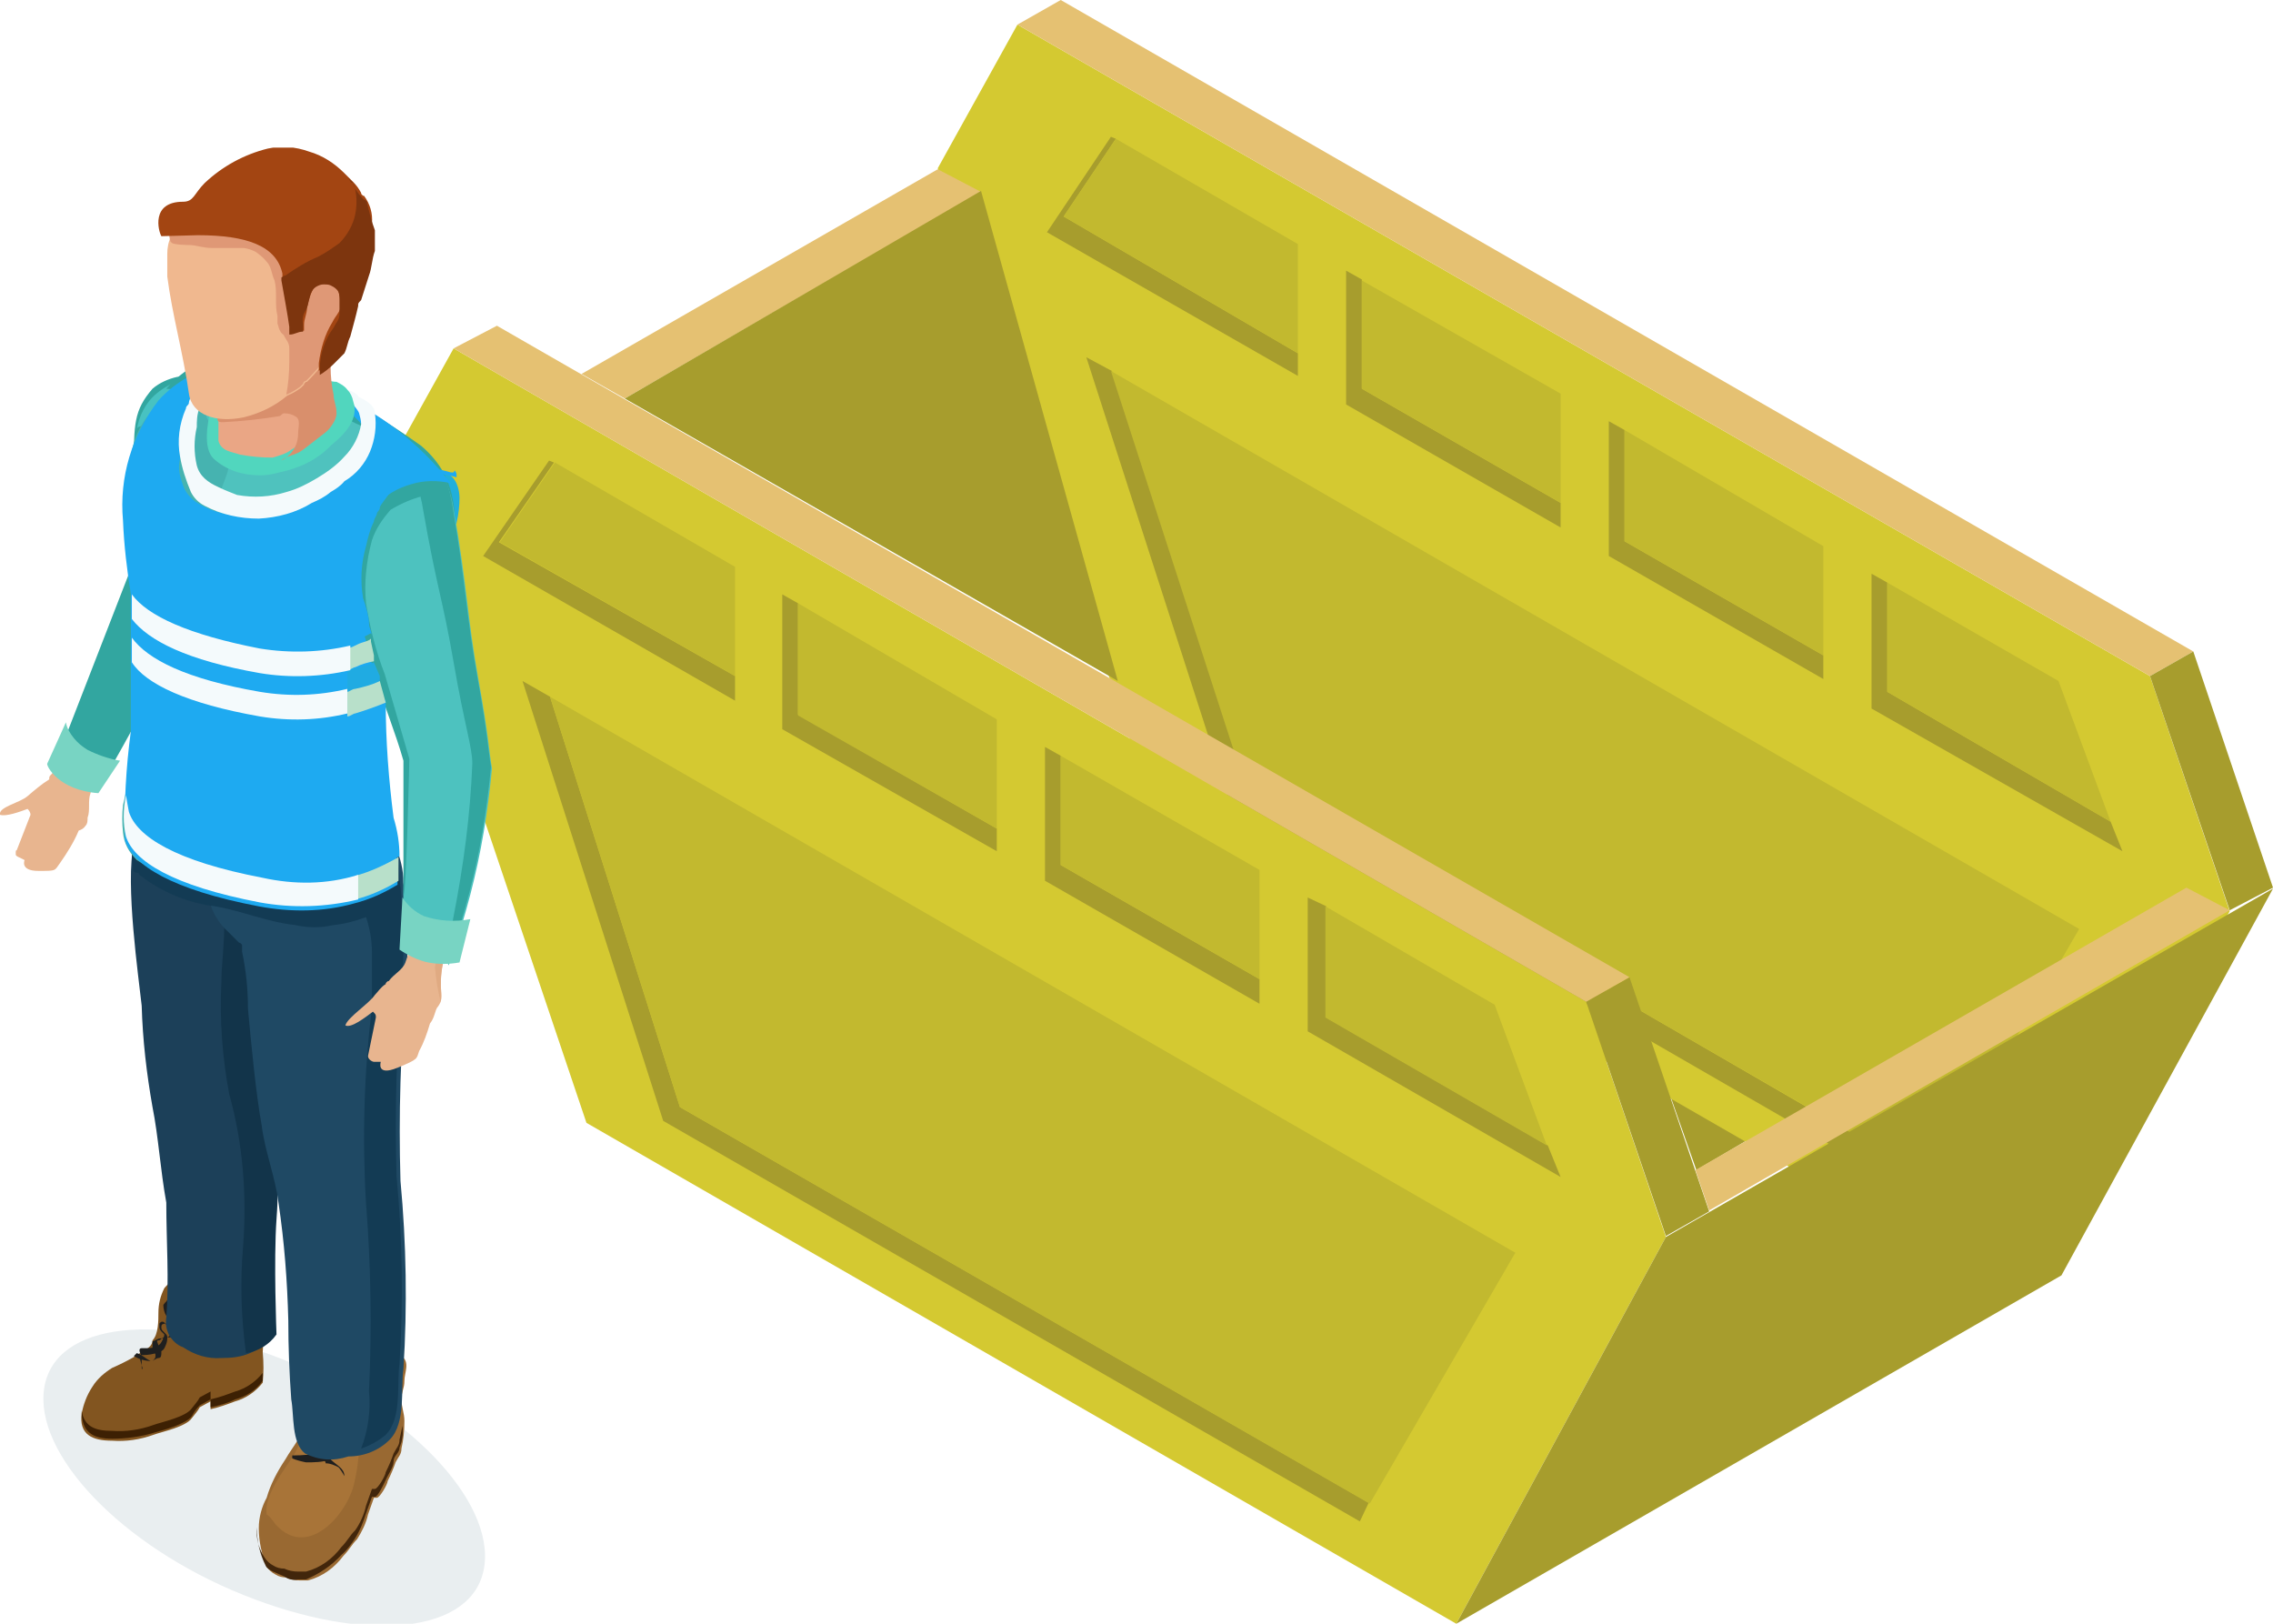 <?xml version="1.0" encoding="utf-8"?>
<!-- Generator: Adobe Illustrator 23.1.0, SVG Export Plug-In . SVG Version: 6.00 Build 0)  -->
<svg version="1.1" id="Layer_1" xmlns="http://www.w3.org/2000/svg" xmlns:xlink="http://www.w3.org/1999/xlink" x="0px" y="0px"
	 viewBox="0 0 231 165" style="enable-background:new 0 0 231 165;" xml:space="preserve">
<style type="text/css">
	.st0{fill:#A79D2D;}
	.st1{fill:#D4C931;}
	.st2{fill:#C2B92F;}
	.st3{fill:#E5C172;}
	.st4{clip-path:url(#SVGID_2_);}
	.st5{fill:#E9EEF0;}
	.st6{fill:#996932;}
	.st7{fill:#A87438;}
	.st8{fill:#1F1F1F;}
	.st9{fill:#825520;}
	.st10{fill:#42260B;}
	.st11{fill:#3D2003;}
	.st12{fill:#21AFDB;}
	.st13{fill:#EBEBEB;}
	.st14{fill:#E8B58F;}
	.st15{fill:#1C4059;}
	.st16{fill:#12344A;}
	.st17{fill:#32A6A0;}
	.st18{fill:#48C2C1;}
	.st19{fill:#1F4964;}
	.st20{fill:#133B54;}
	.st21{fill:#4FC2BE;}
	.st22{fill:#46B3B0;}
	.st23{fill:#E0AA82;}
	.st24{fill:#4DC2BF;}
	.st25{fill:#1EAAF1;}
	.st26{fill:#78D4C3;}
	.st27{fill:#F4FAFC;}
	.st28{fill:#20ABE2;}
	.st29{fill:#D98F6C;}
	.st30{fill:#51D6BE;}
	.st31{fill:#EAA685;}
	.st32{fill:#F0B88F;}
	.st33{fill:#DF9876;}
	.st34{fill:#A34512;}
	.st35{fill:#7D350E;}
	.st36{fill:#B8E0CA;}
</style>
<path class="st0" d="M169.8,111.5l7.7,4.4l-5.1,3L169.8,111.5z"/>
<path class="st1" d="M218.5,68.7L103.4,2.5l-8.1,14.6l21.6,64.1l88.1,50.7l21.6-39.3L218.5,68.7z"/>
<path class="st0" d="M185.3,66.6V69l-21.8-12.5V42.8l1.6,0.9v11.3L185.3,66.6z"/>
<path class="st2" d="M185.3,55.5v11.1l-20.2-11.6V43.7L185.3,55.5z"/>
<path class="st0" d="M215.7,86.5L190.2,72V58.3l1.6,0.9v11.1l22.7,13.2L215.7,86.5z"/>
<path class="st2" d="M214.5,83.5l-22.7-13.2V59.2l17.4,10L214.5,83.5z"/>
<path class="st0" d="M131.9,35.9v2.3l-25.5-14.6l6.5-9.7l0.5,0.2l-5.3,7.9L131.9,35.9z"/>
<path class="st2" d="M131.9,24.8v11.1L108.1,22l5.3-7.9L131.9,24.8z"/>
<path class="st0" d="M158.6,51.1v2.5l-21.8-12.5V27.5l1.6,0.9v11.1L158.6,51.1z"/>
<path class="st2" d="M158.6,40v11.1l-20.2-11.6V28.5L158.6,40z"/>
<path class="st3" d="M222.9,66.2L107.8,0l-4.4,2.5l115.1,66.2L222.9,66.2z"/>
<path class="st0" d="M196.4,119.9l-0.9,1.9L124.8,81l-14.4-44.7l2.6,1.4l13.5,41.7L196.4,119.9z"/>
<path class="st2" d="M211.3,94.4l-14.8,25.5l-70.1-40.5l-13.5-41.7L211.3,94.4z"/>
<path class="st0" d="M222.9,66.2l-4.4,2.5l8.1,23.8l4.4-2.3L222.9,66.2z"/>
<path class="st3" d="M59.1,38l36.2-20.8l4.4,2.3L63.5,40.5L59.1,38z"/>
<path class="st0" d="M99.7,19.4L63.5,40.5l50.1,28.7L99.7,19.4z"/>
<path class="st1" d="M161.2,101.8L46.1,35.4L38,50l21.6,64.1L148,165l21.3-39.3L161.2,101.8z"/>
<path class="st0" d="M128,99.5v2.5l-21.8-12.5V75.9l1.6,0.9v11.1L128,99.5z"/>
<path class="st2" d="M128,88.4v11.1l-20.2-11.6V76.8L128,88.4z"/>
<path class="st0" d="M158.6,119.6l-25.7-14.8V91.2l1.9,0.9v11.3l22.5,13L158.6,119.6z"/>
<path class="st2" d="M157.2,116.4l-22.5-13V92.1l17.2,10L157.2,116.4z"/>
<path class="st0" d="M74.7,68.7v2.5L49.1,56.5l6.7-9.7l0.5,0.2l-5.6,8.1L74.7,68.7z"/>
<path class="st2" d="M74.7,57.6v11.1L50.8,55.1l5.6-8.1L74.7,57.6z"/>
<path class="st0" d="M101.3,84.2v2.3L79.5,74.1V60.4l1.6,0.9v11.3L101.3,84.2z"/>
<path class="st2" d="M101.3,73.1v11.1L81.1,72.7V61.3L101.3,73.1z"/>
<path class="st0" d="M165.6,99.3l-4.4,2.5l8.1,23.8l4.4-2.5L165.6,99.3z"/>
<path class="st3" d="M165.6,99.3L50.5,33.1l-4.4,2.3l115.1,66.4L165.6,99.3z"/>
<path class="st0" d="M139.1,152.7l-0.9,1.9l-70.8-40.7L53.1,69.2l2.8,1.6l13.2,41.7L139.1,152.7z"/>
<path class="st2" d="M154,127.3l-14.8,25.5l-70.1-40.3L55.9,70.8L154,127.3z"/>
<path class="st0" d="M231,90.3l-61.7,35.4L148,165l61.5-35.4L231,90.3z"/>
<path class="st3" d="M172.3,118.9l49.9-28.7l4.4,2.3l-52.9,30.5L172.3,118.9z"/>
<g>
	<defs>
		<rect id="SVGID_1_" y="15" width="50" height="150"/>
	</defs>
	<clipPath id="SVGID_2_">
		<use xlink:href="#SVGID_1_"  style="overflow:visible;"/>
	</clipPath>
	<g class="st4">
		<path class="st5" d="M49.2,159.3c-1.1,6.7-11.9,7.8-24.4,2.8c-12.5-5-21.4-14.4-20.3-21.1c1.1-6.7,11.9-7.8,24.4-2.8
			C41.4,143.2,50.3,152.5,49.2,159.3z"/>
		<path class="st6" d="M37,137.2h-2.2c-1.1,0-3.6,0.6-3.6,1.9v2.2c0.1,1,0,2.1-0.3,3.1c0,1.4-1.1,2.5-1.9,3.9
			c-0.8,1.2-1.5,2.5-1.9,3.9c-0.5,0.9-0.8,2-0.8,3.1c0,1.3,0.3,2.7,0.8,3.9c0.2,0.3,0.5,0.6,0.9,0.8c0.3,0.2,0.7,0.3,1.1,0.3
			c0.4,0.2,0.9,0.3,1.4,0.3h0.8c1.5-0.4,2.7-1.3,3.6-2.5c0.6-0.6,0.8-1.1,1.4-1.7c0.5-0.8,0.9-1.6,1.1-2.5l0.6-1.7h0.3
			c0.3,0,1.1-1.4,1.1-1.7c0.3-0.6,0.6-1.3,0.8-1.9c0.3-0.6,0.6-0.8,0.6-1.4c0.2-0.9,0.3-1.8,0.3-2.8c0-0.8-0.3-1.4-0.3-2.2
			s0.3-1.1,0.3-1.9c0-0.8,0.6-1.9-0.3-2.5c-0.3-0.3-1.1-0.3-1.7-0.6c-0.6-0.3-1.1-0.3-1.7-0.6C37.2,137.2,37,137.2,37,137.2z"/>
		<path class="st7" d="M28.1,155c3.1,3.3,6.9-0.8,7.8-3.9c0.4-1.5,0.6-3.1,0.6-4.7c0-1.1,0.3-2.2,0.3-3.3c0-0.3-0.1-0.6-0.2-0.9
			c-0.1-0.3-0.4-0.5-0.6-0.7c-0.3-0.2-0.7-0.3-1.1-0.3c-0.6,0-1.1-0.3-1.7,0c-0.7,0.1-1.4,0.4-1.9,0.8h-0.3v0.3
			c0.2,1.9-0.2,3.9-1.1,5.5c-1.1,1.7-3.1,4.2-2.8,6.1C27.5,154.1,27.8,154.7,28.1,155z"/>
		<path class="st8" d="M35,150c0-0.8-0.8-1.1-1.4-1.7c-0.6-0.6-0.6-0.3-0.6-0.6c0-0.3-0.6-0.6-0.6-0.8c0.4-0.3,0.9-0.3,1.4-0.3h0.3
			c0.6,0,1.1-0.3,1.1-0.6c0-0.2,0-0.3,0-0.4s-0.1-0.3-0.2-0.4c-0.3-0.3-0.6-0.6-0.8-0.6h-0.3c-0.1,0-0.3-0.1-0.4-0.2
			c-0.1-0.1-0.2-0.2-0.2-0.4v-0.3c0.4-0.3,0.9-0.3,1.4-0.3H35c0.3,0,0.6,0,0.6-0.3c0-0.3,0.3-0.6,0.3-0.8c0-0.3-0.6-0.6-0.8-0.8
			l-0.3-0.3c-0.2-0.1-0.3-0.3-0.4-0.5c-0.1-0.2-0.1-0.4-0.1-0.6c0-0.3,0.3-0.6,0.8-0.6v-0.3c-0.3,0.3-0.8,0.6-0.8,0.8
			c0,0.3,0,0.5,0.1,0.8c0.1,0.2,0.3,0.5,0.5,0.6l0.3,0.3c0.3,0.3,0.6,0.6,0.6,0.8c0,0.1,0,0.1-0.1,0.2c-0.1,0.1-0.1,0.1-0.2,0.1
			h-0.8c-0.6,0-1.4,0-1.7,0.6c-0.3,0.6-0.3,0.3,0,0.6c0,0.1,0.1,0.3,0.2,0.4c0.1,0.1,0.2,0.2,0.4,0.2h0.3c0.3,0.3,0.6,0.3,0.8,0.6
			c0.2,0.1,0.2,0.3,0.3,0.6c0,0.3-0.6,0.3-1.1,0.3h-0.3c-0.5-0.1-1,0-1.4,0.3l-0.3,0.3v0.3c0,0.2,0.1,0.4,0.2,0.6
			c0.1,0.2,0.2,0.4,0.4,0.5c0.3,0.3,0.6,0.3,0.6,0.6c0.5,0,0.9,0.2,1.3,0.4C34.5,149.2,34.8,149.6,35,150z"/>
		<path class="st8" d="M31.1,148.6c0.8,0,1.7,0,2.5-0.3c0.2,0,0.4-0.1,0.6-0.3s0.2-0.4,0.3-0.6c0-0.6-0.3-0.8-0.8-1.1h-0.3l-0.3-0.3
			c-0.3,0-0.3-0.3-0.6-0.6v-0.8c0.3-0.3,0.6,0,1.1,0h0.3c0.2,0,0.3,0,0.4,0c0.1,0,0.3-0.1,0.4-0.2c0.1-0.2,0.2-0.4,0.2-0.6
			c0-0.2-0.1-0.4-0.2-0.6c-0.3-0.3-0.6-0.3-0.8-0.6h-0.3c-0.3-0.3-0.6-0.3-0.6-0.6v-0.3h0.3c0.7,0,1.3-0.1,1.9-0.3
			c0.1,0,0.1,0,0.2-0.1c0.1-0.1,0.1-0.1,0.1-0.2v-0.3c-0.1-1.1-0.6-2.2-1.4-3.1l-0.3,0.3c0.7,0.7,1.1,1.7,1.1,2.8v0.3h-0.3
			c-0.5,0.2-1.1,0.3-1.7,0.3h-0.6c-0.3,0.3-0.3,0.3-0.3,0.6c0,0.3,0.3,0.6,0.8,0.8h0.3c0.2,0,0.4,0.1,0.6,0.3c0.1,0,0.1,0.1,0.1,0.2
			c0,0.1,0.1,0.2,0.1,0.2s0,0.2-0.1,0.2c0,0.1-0.1,0.1-0.1,0.2c-0.3,0.3-0.3,0.3-0.6,0.3H33c-0.6,0-0.8,0-1.1,0.3
			c-0.2,0.3-0.3,0.7-0.3,1.1c0,0.3,0.3,0.3,0.6,0.6h0.6c0.3,0.3,0.6,0.6,0.6,0.8c0,0.3-0.3,0.3-0.6,0.6c-1,0.2-2,0.3-3.1,0.3v0.3
			C30.2,148.4,30.6,148.5,31.1,148.6z"/>
		<path class="st9" d="M8.3,143.6c-0.3,2.2,1.1,2.8,3.1,2.8c1.4,0.1,2.8-0.1,4.2-0.6c0.8-0.3,3.3-0.8,3.9-1.7
			c0.3-0.4,0.6-0.7,0.8-1.1l1.1-0.6v0.8c0.9-0.2,1.7-0.5,2.5-0.8c1.1-0.3,2.1-1,2.8-1.9c0.1-1,0.1-2,0-3.1c0.1-1.4,0.1-2.8,0-4.2
			c0.1-0.5,0-1-0.2-1.5s-0.5-0.9-0.9-1.3c-0.3-0.3-0.8-0.3-1.1-0.6c-0.9-0.2-1.8-0.3-2.8-0.3h-2.8c-0.8,0-1.7,0.8-2.2,1.4
			c-0.4,0.8-0.6,1.6-0.6,2.5c0,0.8,0,2.2-0.6,2.8c0,0.8-1.1,1.1-1.9,1.7c-0.7,0.4-1.5,0.8-2.2,1.1c-0.8,0.5-1.5,1.1-2,1.9
			C8.8,141.8,8.5,142.7,8.3,143.6z"/>
		<path class="st10" d="M26.1,155.2c-0.1,1.1,0.2,2.2,0.8,3.1c0.2,0.3,0.5,0.6,0.9,0.8c0.3,0.2,0.7,0.3,1.1,0.3
			c0.4,0.2,0.9,0.3,1.4,0.3h0.8c1.5-0.4,2.7-1.3,3.6-2.5c0.6-0.6,0.8-1.1,1.4-1.7c0.5-0.7,0.9-1.6,1.1-2.5l0.6-1.7h0.3
			c0.3,0,1.1-1.4,1.1-1.7c0.3-0.6,0.6-1.3,0.8-1.9c0.3-0.6,0.6-0.8,0.6-1.4c0.1-0.5,0.2-0.9,0.3-1.4c0.1,0.8,0,1.5-0.3,2.2
			c0,0.6-0.6,0.8-0.6,1.4c0,0.6-0.6,1.4-0.8,1.9c-0.3,0.6-0.8,1.7-1.1,1.7h-0.3l-0.6,1.7c-0.3,0.9-0.6,1.7-1.1,2.5
			c-0.4,0.6-0.8,1.2-1.4,1.7c-1,1.1-2.2,1.9-3.6,2.5h-0.8c-0.5,0.1-1,0-1.4-0.3c-0.6-0.3-1.7-0.6-1.9-1.1
			C26.4,157.9,26.1,156.6,26.1,155.2z"/>
		<path class="st11" d="M11.4,145.4c1.4,0.1,2.8-0.1,4.2-0.6c0.8-0.3,3.3-0.8,3.9-1.7c0.3-0.4,0.6-0.7,0.8-1.1l1.1-0.6v0.8
			c0.9-0.2,1.7-0.5,2.5-0.8c1.1-0.3,2.1-1,2.8-1.9v0.8c-0.7,1-1.7,1.6-2.8,1.9c-0.8,0.4-1.6,0.6-2.5,0.8v-0.8l-1.1,0.6
			c-0.3,0.3-0.6,0.7-0.8,1.1c-0.6,0.8-2.8,1.4-3.9,1.7c-1.3,0.4-2.8,0.6-4.2,0.6c-1.9,0-3.1-0.6-3.1-2.8h0
			C8.6,145,9.7,145.4,11.4,145.4z"/>
		<path class="st8" d="M14.5,139.1l-0.3-1.1v-0.3h0.3c0.6,0,1.1-0.1,1.7-0.3c0.3-0.1,0.5-0.3,0.6-0.6c0.1-0.2,0.2-0.5,0.2-0.8
			c0-0.3,0-0.3-0.3-0.6c-0.3-0.3-0.3-0.3-0.3-0.6c0-0.3,0.3-0.3,0.6-0.3c0.2,0,0.3,0,0.4,0c0.1,0,0.3-0.1,0.4-0.2
			c0.3-0.3,0.3-0.6,0.3-1.1s-0.3-0.6-0.6-0.8l-0.3-0.3c0,0,0-0.1,0-0.1c0,0,0-0.1,0.1-0.1c0,0,0.1,0,0.1-0.1c0,0,0.1,0,0.1,0
			l0.3-0.3h-0.3c0,0.1,0,0.1-0.1,0.2c-0.1,0.1-0.1,0.1-0.2,0.1c-0.2,0.1-0.2,0.3-0.3,0.6c0,0.3,0,0.3,0.3,0.6
			c0.3,0.3,0.3,0.6,0.6,0.8v0.8c-0.1,0.1-0.2,0.2-0.4,0.2c-0.1,0-0.3,0.1-0.4,0c-0.3-0.6-0.6-0.6-0.8-0.3c0,0.2,0,0.3,0,0.4
			s0.1,0.3,0.2,0.4l0.3,0.3c0,0.2-0.1,0.4-0.2,0.6c-0.1,0.2-0.2,0.4-0.4,0.5c-0.4,0.3-0.9,0.3-1.4,0.3h-0.3c-0.3,0-0.3,0.3,0,0.8
			V139.1z"/>
		<path class="st8" d="M15.3,138.3c0.3,0,0.6-0.3,0.8-0.3c0.3,0,0.3-0.3,0.3-0.6c0-0.2-0.1-0.4-0.3-0.6c0-0.3-0.3-0.6,0-0.6
			c0.3,0,0.3-0.3,0.6-0.3h0.8c0.3,0,0.6-0.3,0.8-0.6c0.1,0,0.1-0.1,0.2-0.2c0-0.1,0.1-0.2,0.1-0.2c0-0.1,0-0.2-0.1-0.2
			c0-0.1-0.1-0.1-0.2-0.2c0-0.1-0.1-0.3-0.2-0.4c-0.1-0.1-0.2-0.2-0.4-0.2l-0.3-0.3c-0.1-0.1-0.2-0.2-0.2-0.4c0-0.1-0.1-0.3,0-0.4
			c0-0.3,0.3-0.3,0.6-0.6h0.8c0.3,0,0.6-0.1,0.9-0.2c0.3-0.1,0.5-0.4,0.7-0.6l-0.3-0.3c-0.2,0.3-0.4,0.5-0.7,0.7
			c-0.3,0.1-0.6,0.2-1,0.2h-0.8c-0.3,0-0.6,0.3-0.8,0.6c0,0.4,0.1,0.8,0.3,1.1l0.3,0.3c0.3,0.3,0.3,0.3,0.3,0.6v0.8
			c0,0.3-0.3,0.3-0.6,0.6h-0.6c-0.3,0-0.6,0.3-0.8,0.3v0.8c0,0.3,0.3,0.3,0.3,0.6c0,0.3,0,0.3-0.3,0.6
			C15.9,138,15.6,138.3,15.3,138.3c-0.6-0.3-0.8-0.6-1.4-0.8l-0.3,0.3C14.1,138.1,14.7,138.3,15.3,138.3z"/>
		<path class="st12" d="M44.7,49.8c0.2,1.2,0.6,2.3,1.1,3.3c0,0.1,0,0.1,0.1,0.2c0.1,0.1,0.1,0.1,0.2,0.1c0.1,0,0.1,0,0.2-0.1
			c0.1-0.1,0.1-0.1,0.1-0.2c0.2-0.8,0.3-1.7,0.3-2.5c0-0.8-0.3-2.2-1.4-2.5h-0.6V49.8z"/>
		<path class="st13" d="M23.6,132.2C23.6,131.9,23.3,131.9,23.6,132.2L23.6,132.2z"/>
		<path class="st14" d="M2.8,80.9c0.7-0.6,1.4-1.2,2.2-1.7c0-0.3,0-0.3,0.3-0.6c0.6-0.8,1-1.6,1.4-2.5c0.8-1.7,1.4-3.3,2.2-5
			c1.1-2.5,3.1-9.2,3.1-9.2c4.7-1.4,5,4.7,4.2,6.1c-0.8,1.4-2.2,2.8-3.1,4.4c-0.8,1.1-1.4,2.5-2.2,3.9c-0.3,0.3-0.3,0.8-0.6,1.1
			C10,77.8,10,78.1,10,78.4c-0.3,0.8-0.6,1.4-0.8,2.2c-0.3,0.8,0,1.7-0.3,2.5c0,0.3,0,0.6-0.2,0.8c-0.2,0.3-0.4,0.4-0.7,0.5
			c-0.5,1.2-1.2,2.3-1.9,3.3c-0.6,0.8-0.3,0.8-2.2,0.8c-1.9,0-1.4-1.1-1.4-1.1l-0.6-0.3c-0.1,0-0.1-0.1-0.2-0.1
			c-0.1-0.1-0.1-0.1-0.1-0.2c0-0.1,0-0.2,0-0.2c0-0.1,0-0.2,0.1-0.2l1.4-3.6c0-0.2-0.1-0.4-0.3-0.6c-0.8,0.3-2.2,0.8-2.8,0.6
			C-0.2,82,2,81.6,2.8,80.9z"/>
		<path class="st15" d="M19.7,84.5c0.2-0.4,0.3-0.8,0.3-1.3c-0.1-0.5-0.2-0.9-0.6-1.2c0.3-0.3,0.3-0.6,0.3-1.1
			c0.4,0.1,0.8,0.3,1.1,0.6c1.8,1.3,3.2,3.1,3.9,5.3c0.3,0.3,0.3,0.8,0.6,1.1c1.1,2.8,0.3,6.1,0.3,9.2c-0.3,3.8,0,7.6,0.8,11.4
			c1.3,5.1,1.8,10.3,1.4,15.5c-0.3,4.2,0,11.7,0,11.7c-0.6,0.8-1.4,1.4-2.4,1.8c-0.9,0.4-1.9,0.5-2.9,0.5c-1.4,0.1-2.7-0.3-3.9-1.1
			c-0.6-0.2-1.1-0.7-1.4-1.2c-0.3-0.6-0.4-1.2-0.3-1.8c0.3-3.9,0-7.8,0-11.7c-0.6-3.3-0.8-6.7-1.4-9.7c-0.6-3.4-1-6.8-1.1-10.3
			c-0.3-2.8-1.7-12.5-0.8-16.4C15.6,85.9,18.6,86.4,19.7,84.5z"/>
		<path class="st16" d="M24.7,126.7c0.4-5.2,0-10.5-1.4-15.5c-0.7-3.7-1-7.6-0.8-11.4c0-2.8,0.8-6.4-0.3-9.2c0-0.6-0.3-0.8-0.3-1.4
			c-0.7-1.5-1.5-2.9-2.5-4.2l0.6-0.6c0.2-0.4,0.3-0.8,0.3-1.3c-0.1-0.5-0.2-0.9-0.6-1.2c0.3-0.3,0.3-0.6,0.3-1.1
			c0.4,0.1,0.8,0.3,1.1,0.6c1.8,1.3,3.2,3.2,3.9,5.3c0.3,0.3,0.3,0.8,0.6,1.1c1.1,2.8,0.3,6.1,0.3,9.2c-0.3,3.8,0,7.6,0.8,11.4
			c1.3,5.1,1.8,10.3,1.4,15.5c-0.3,4.2,0,11.7,0,11.7c-0.7,1-1.8,1.7-3.1,1.9C24.5,133.9,24.4,130.3,24.7,126.7z"/>
		<path class="st17" d="M20.8,38.4c-0.9-0.2-1.9-0.2-2.8-0.1c-0.9,0.2-1.8,0.6-2.5,1.2c-1.9,2.2-1.9,3.6-1.9,8c0,4.4,0.2,9,0.2,9
			L5.8,77.1c1.6,0.5,3,1.6,3.9,3.1c0.3,0.6,5.3-9.2,5.8-9.7C21.1,64.9,25.3,39.3,20.8,38.4z"/>
		<path class="st18" d="M13.9,43.7c0.2-1.4,0.9-2.8,2-3.7c0.7-0.6,1.6-1.1,2.5-1.3c0.9-0.2,1.9-0.1,2.8,0.2c0.8,0,1.1,1.1,1.4,2.5
			c-1.4,0.1-2.8,0.1-4.2,0c-0.7,0-1.4,0.2-2,0.6c-0.6,0.3-1.2,0.8-1.6,1.4C14.2,43.2,13.9,43.4,13.9,43.7z"/>
		<path class="st19" d="M28.3,122.2c-0.3-2.5-1.4-5.3-1.7-7.8c-0.6-3.3-1.1-8.6-1.4-11.9c0-2-0.2-3.9-0.6-5.8v-0.6
			c0-0.1,0-0.1-0.1-0.2c-0.1-0.1-0.1-0.1-0.2-0.1l-1.1-1.1c-0.9-0.8-1.6-1.9-1.9-3.1c-0.2-1.9-0.1-3.8,0.6-5.5c0-0.3,0-0.3-0.3-0.6
			c-0.3-0.3-0.6-0.6-0.8-0.6c-0.6-0.6-1.4-0.8-1.9-1.4l-2.8-1.9c-0.6-0.2-1.3-0.3-1.9-0.3c0-2.7,0.5-5.5,1.4-8c0,0-0.6,1.4,8.1,6.1
			c1.9,1.2,4.1,2.1,6.4,2.5c2.5,0.6,5.6-0.6,7.8,1.1c1,0.8,1.8,1.8,2.3,3c0.5,1.2,0.8,2.4,0.8,3.7c0.4,3.4,0.5,6.8,0.3,10.3
			c-0.6,6.6-0.8,13.3-0.6,20c0.6,6.4,0.7,12.8,0.3,19.1c-0.3,1.9,0.3,5.5-1.4,7.2c-1.1,1.1-2.6,1.7-4.2,1.7c-1.5,0.5-3,0.4-4.4-0.3
			c-1.4-1.1-1.1-3.9-1.4-5.5c-0.2-2.7-0.3-5.4-0.3-8C29.2,130.2,28.9,126.2,28.3,122.2z"/>
		<path class="st20" d="M37.5,141.4c0.3-6.4,0.2-12.8-0.3-19.1c-0.4-6.7-0.2-13.3,0.6-20v-5.5c0-1.2-0.2-2.4-0.6-3.6
			c-1.1,0.4-2.2,0.7-3.3,0.8c-1.3,0.3-2.6,0.3-3.9,0c-2.8-0.3-5.3-1.4-8.1-1.9c-2.6-0.3-5.1-1.3-7.2-2.8c-0.3-0.3-0.6-0.3-0.6-0.6
			c-0.6,0-0.6-0.3-0.6-0.6c-0.4-5.1,0.1-10.3,1.7-15.3c0,0-0.6,1.4,8.1,6.1c1.9,1.2,4.1,2.1,6.4,2.5c2.5,0.6,5.6-0.6,7.8,1.1
			c1,0.8,1.8,1.8,2.3,3c0.5,1.2,0.8,2.4,0.8,3.7c0.4,3.4,0.5,6.8,0.3,10.3c-0.6,6.6-0.8,13.3-0.6,20c0.6,6.4,0.7,12.8,0.3,19.1
			c-0.3,1.9,0.3,5.5-1.4,7.2c-0.7,0.6-1.6,1.1-2.5,1.4C37.4,145.4,37.7,143.3,37.5,141.4z"/>
		<path class="st21" d="M14.2,62.9c0.3,3.5,0.3,7,0,10.5c0,1.4-0.3,3.1-0.3,4.4c-0.2,1.3-0.3,2.6-0.3,3.9c0.3,1.1,0.6,1.9,0.8,3.1
			c0,0.3,0.3,0.8,0.3,1.1c0.4,0.9,1.1,1.7,1.9,2.2c1,0.5,2,0.9,3.1,1.1c5.9,2.2,12.4,2.2,18.3,0c0,0-1.7-15-0.6-16.9
			c1.1-1.9,7.2-10,7.5-14.4s1.1-8.6-3.6-12.2c-2.2-2-4.5-3.7-6.9-5.3c-1.7-1-3.5-2-5.3-2.8c-1.8-0.6-3.7-0.6-5.6,0
			c-2.7,0.4-5.1,1.6-7,3.6C13.9,43.7,13.4,51.1,14.2,62.9z"/>
		<path class="st22" d="M17,40c-0.7,0.7-1.4,1.4-1.9,2.2C14.4,43,13.9,44,13.6,45c-0.7,2.6-0.7,5.4-0.3,8c0.3,3.9,0,8,0,12.2v10.5
			c0,2.1-0.3,4.1-0.8,6.1c-0.1,0.9-0.1,1.9,0,2.8c0.1,1.1,0.6,2,1.4,2.8c1,0.6,2,1.2,3.1,1.7c0.3,0,2.5,0.6,2.5,0.8
			c-0.5-8.5-0.4-17,0.3-25.5c0.2-3.1,0.7-6.2,1.4-9.2c0.6-1.9,0.8-3.9,1.4-5.8c0.3-0.8,0.8-1.9,0.6-2.5c-0.3-0.6-0.6-0.6-0.8-0.6
			c-0.6-0.8-1-1.8-1.1-2.8c0-0.4-0.1-0.8-0.3-1.1c0-0.2,0-0.3,0-0.4c0-0.1-0.1-0.3-0.2-0.4c-0.1-0.3-0.3-0.5-0.6-0.6
			c-0.2-0.1-0.5-0.2-0.8-0.2C18.9,40,17.5,39.3,17,40z"/>
		<path class="st17" d="M25,40.9c-2.6-0.7-5.3-1.2-8.1-1.4c1.4-1.6,3.2-2.8,5.3-3.3c2.2-0.3,4.4,0,6.4,0.8c1.8,0.8,3.6,1.7,5.3,2.8
			c3.1,1.6,6.1,3.5,8.9,5.5c4.2,3.6,3.3,7.5,3.6,12.2c0,0.6-1.9,0.8-2.2,1.4c-0.9,2.6-2.1,5.1-3.6,7.5c-0.4,0.7-0.9,1.3-1.4,1.9
			c-0.3,0.3-0.3,1.1-0.3,1.7v3.6c0,1.4,0.3,3.1,0.3,4.4c0,0.8,0.3,1.4,0.3,2.2s-0.8,2.2-0.6,3.3c0.3,1.1,0.8,1.9,0.6,2.8
			c-0.3,0.8,0,1.7-0.6,1.9c-0.6,0.3-0.8,0.3-1.4,0.6c-0.4,0.2-0.9,0.3-1.4,0.3c0,0-0.3-6.9-0.3-7.2v-7.8c-0.3-3.3-0.6-6.7-0.6-10.3
			c-0.1-1.5-0.1-3,0-4.4c0-1.6,0.2-3.2,0.6-4.7c0.1-2.2,0.5-4.4,1.4-6.4c0.3-0.7,0.8-1.2,1.4-1.7c0.8-0.8,0.8-1.1,0-1.9
			c-0.7-0.7-1.5-1.3-2.5-1.7c-1.1-0.6-2.2-1-3.3-1.4c-0.3,0-0.6-0.3-0.8-0.3C29.6,41.6,27.3,41.4,25,40.9z"/>
		<path class="st14" d="M38.1,101.1c0.3-0.3,0.6-0.8,1.1-1.1c0-0.1,0-0.1,0.1-0.2c0.1-0.1,0.1-0.1,0.2-0.1c0.6-0.8,1.4-1.1,1.7-1.9
			c0.3-0.8,0.5-1.6,0.5-2.4c0.3-3.6-0.6-10.5,0.3-14.4c0.8-3.9,7.2-1.1,7.2-1.1c0,3.6-0.7,7.2-1.9,10.5c-1.9,6.4-2.5,7.2-2.5,9.7
			c0,0.8,0.3,1.4-0.3,2.2c-0.3,0.3-0.3,1.1-0.8,1.7c-0.3,1-0.6,1.9-1.1,2.8c-0.3,0.8,0,0.8-2.2,1.7s-1.7-0.6-1.7-0.6H38
			c-0.1,0-0.3-0.1-0.4-0.2c-0.1-0.1-0.2-0.2-0.2-0.4l0.8-3.9c0-0.3,0-0.3-0.3-0.6c-0.8,0.6-2.2,1.7-2.8,1.4
			C35.3,103.4,37.5,102,38.1,101.1z"/>
		<path class="st23" d="M49.2,79.8c0,3.6-0.7,7.2-1.9,10.5c-1.9,6.4-2.5,7.2-2.5,9.7v1.9c-0.3-1.2-0.5-2.4-0.6-3.6
			c0.5-3,1.1-6,1.9-8.9c0.7-3.4,0.9-6.8,0.6-10.3C47.5,79.2,48.4,79.4,49.2,79.8z"/>
		<path class="st24" d="M38.9,46.2c0,0,5.8-2.5,7.2,5.5s1.4,11.1,2.5,17.2c1.1,6.1,1.1,7.5,1.4,9.2c-0.4,4.3-1.1,8.6-2.2,12.8
			c-1.1,4.2-2.2,7.2-2.2,7.2c-0.2-0.5-0.5-1-0.9-1.4c-0.4-0.3-1-0.5-1.6-0.6c-1.9,0-2.2,0.6-2.2,0.6l0.3-19.4c0,0-6.7-18.6-5.8-23
			C36.1,49.8,36.7,47,38.9,46.2z"/>
		<path class="st17" d="M43.1,48.4c0.6,0.3,1.1,0.6,0.8,1.1c0,0.2-0.1,0.4-0.3,0.6c-0.2,0.2-0.4,0.2-0.6,0.3
			c-1.2,0.3-2.3,0.8-3.3,1.4c-0.8,0.9-1.5,1.9-1.9,3.1c-0.3,1.1-0.5,2.2-0.6,3.3c-0.1,1-0.1,2,0,3.1c0.4,2.5,1,4.9,1.9,7.2
			c0.8,2.8,1.7,5.8,2.5,8.6c0,0-0.3,13.9-0.6,13.9V77.3c-0.8-2.8-1.9-5.5-2.8-8.3c-0.8-2.3-1.4-4.6-1.9-6.9l-0.8-3.3
			c-0.1-1.2-0.1-2.4,0-3.6c0-1.7,0-4.4,1.4-5.5c0.9-0.6,1.9-1.1,2.9-1.2C40.9,48.1,42,48.1,43.1,48.4z"/>
		<path class="st17" d="M46.1,93.1c1-5.1,1.7-10.3,1.9-15.5c0-1.7-0.8-3.9-1.9-10.3s-1.7-7.5-3.1-15.5c-0.6-3.9-2.2-5.3-3.9-5.8
			c0.8-0.3,5.8-1.9,6.9,5.5c1.4,8.3,1.4,11.1,2.5,17.2c1.1,6.1,1.1,7.5,1.4,9.2c-0.4,4.3-1.1,8.6-2.2,12.8c-1.1,4.2-2.2,7.2-2.2,7.2
			c-0.2-0.4-0.5-0.8-0.8-1.1C45.4,95.6,45.9,94.4,46.1,93.1z"/>
		<path class="st25" d="M19.2,42c0.3-0.8,0.3-1.4,0.8-1.9l1.9-1.9l1.1-1.1c-2.7,0.3-5.1,1.6-6.9,3.6c-2.7,3.5-4,7.8-3.6,12.2
			c0.1,2.5,0.4,5,0.8,7.5v13.9c-0.5,3.7-0.7,7.4-0.6,11.1c0.8,2.5,4.7,5,13.6,6.7c3.2,0.6,6.5,0.6,9.7-0.3c1.6-0.4,3.1-1.1,4.4-1.9
			c0-2-0.2-4.1-0.6-6.1c-0.6-3.7-0.9-7.4-0.8-11.1V72l-0.3-1.5l-0.3-1.7c-0.2-0.4-0.4-0.9-0.6-1.4c-0.3-0.6-0.3-1.4-0.6-2.2
			c0-0.3-0.3-0.8-0.3-1.1c-0.9-3.7-0.7-7.5,0.6-11.1c0.1-0.6,0.4-1.2,0.8-1.7c0.9-1,2.1-1.7,3.5-2.1c1.3-0.4,2.7-0.4,4-0.1
			c-3.1-4-7.2-7.2-11.9-9.2c0,0.8,2.8,2.8,3.1,3.6c0.3,0.8-3.1,4.4-3.1,4.4c-0.9,0.8-1.8,1.6-2.8,2.2c-1,0.5-2,1-3.1,1.4
			c-0.3,0.3-0.8,0.3-1.1,0.6c-1.2,0.3-2.4,0.4-3.6,0.2c-1.2-0.2-2.3-0.6-3.4-1.3c-0.7-0.5-1.2-1.2-1.4-2c-0.3-0.8-0.4-1.6-0.2-2.4
			c-0.1-1,0-2.1,0.3-3.1C18.8,43,18.9,42.5,19.2,42z"/>
		<path class="st26" d="M46.7,97.8l1.1-4.4c-1.6,0.3-3.2,0.2-4.7-0.3c-0.9-0.4-1.7-1.1-2.2-1.9l-0.3,5.3c0.9,0.6,1.9,1.1,2.9,1.3
			C44.5,98,45.6,98,46.7,97.8z M10,80.6l2.2-3.3c-1.2-0.2-2.3-0.6-3.3-1.1c-0.5-0.3-1-0.7-1.4-1.2c-0.4-0.5-0.7-1-0.8-1.6l-1.9,4.2
			C4.7,77.8,5.9,80.3,10,80.6z"/>
		<path class="st27" d="M18.9,41.5c0-0.3,0.3-0.3,0.3-0.6c0-0.3,0.6-1.4,1.1-1.7c0.6-0.3,1.4-0.6,1.4,0c0,0.6-0.3,0.6-0.3,0.8
			s-0.8,0.8-1.1,1.4C20,42.1,20,42.8,20,43.4c-0.3,1.3-0.3,2.6,0,3.9c0.3,1.1,1.1,1.7,2.2,2.2c0.6,0.3,1.4,0.6,1.9,0.8
			c1.7,0.3,3.4,0.2,5-0.3c1.1-0.3,2.1-0.8,3.1-1.4c1-0.6,2-1.3,2.8-2.2c0.9-0.9,1.5-2.1,1.7-3.3c0-0.4-0.1-0.7-0.2-1.1
			c-0.1-0.3-0.4-0.6-0.6-0.9l-0.3-0.3v-0.3c0-0.3-0.3-0.6-0.3-0.8s1.1,0.3,1.1,0.6c0.6,0.3,1.7,0.8,1.7,1.7c0.2,1.3,0,2.7-0.5,3.9
			c-0.5,1.2-1.4,2.3-2.6,3c-0.4,0.5-0.9,0.8-1.4,1.1c-0.6,0.5-1.2,0.8-1.9,1.1c-1.6,1-3.5,1.5-5.4,1.6c-1.9,0-3.8-0.4-5.5-1.3
			c-0.6-0.3-1.1-0.8-1.4-1.4c-0.5-1.2-0.9-2.4-1.1-3.6C18,44.8,18.2,43.1,18.9,41.5z"/>
		<path class="st25" d="M38.9,49.8l-1.1,1.1c-0.6,1.1-1,2.2-1.4,3.3c-0.4,1.8-0.7,3.7-0.8,5.5v5.5c0.3,0,0.6-0.3,0.8-0.3
			c0.3,0,0.8-0.3,1.4-0.6v0.4c0-0.6-0.3-0.8-0.3-1.4c0-0.6-0.3-1.7-0.6-2.5c-0.3-1.8-0.2-3.6,0.3-5.3c0.2-0.9,0.4-1.7,0.8-2.5
			c0-0.3,0.3-0.6,0.3-0.8s0.3-0.3,0.3-0.6c0-0.3,0.8-1.1,1.1-1.7l1.1-1.1c0.6-0.3,0.8-0.3,1.4-0.6c1.4-0.2,2.8-0.1,4.2,0.3v-0.3
			c0-0.1-0.1-0.3-0.2-0.4C46.1,48.1,46,48,45.8,48c-1-0.3-2.1-0.5-3.2-0.3c-1.1,0.1-2.1,0.5-3,1.1C39.5,49.2,39.2,49.5,38.9,49.8z
			 M35.3,72.8c-0.1,3.6,0.1,7.2,0.6,10.8c0.2,1.7,0.3,3.5,0.3,5.3c1.6-0.4,3.1-1.1,4.4-1.9c0-1.3-0.2-2.6-0.6-3.9
			c-0.5-3.9-0.8-7.8-0.8-11.7v-0.3c-1,0.5-2,0.8-3.1,1.1C35.8,72.6,35.6,72.8,35.3,72.8z"/>
		<path class="st28" d="M36.1,70.1c0.9-0.2,1.7-0.5,2.5-0.8v-0.6c-0.2-0.5-0.4-0.9-0.6-1.4c-0.6,0.3-1.3,0.5-1.9,0.6
			c-0.3,0-0.6,0.3-0.8,0.3v2.4c0.2,0,0.3,0,0.5-0.1C35.9,70.3,36,70.2,36.1,70.1z"/>
		<path class="st29" d="M33.9,40.9c0.3,0.8,0.3,1.1-0.3,1.7l-1.1,1.1c-0.6,0.6-1.1,0.8-1.7,1.4c-0.5,0.5-1.1,0.8-1.7,1.1
			c0.7-1.7,0.9-3.5,0.6-5.3c0-1.1-0.3-2.5-0.3-3.6v-0.1c0.2,0,0.3,0,0.4,0c0.1,0,0.3,0.1,0.4,0.2c0.8,0.2,1.6,0.7,2.2,1.3
			C33.2,39.4,33.6,40.1,33.9,40.9z"/>
		<path class="st30" d="M26.4,48.3c-1.7,0-3.4-0.5-4.7-1.7c-1.1-1.1-0.6-3.6-0.3-5c0.6-2.5,3.9-1.7,3.9-1.7H27
			c1.1,0,2.5-0.3,3.6-0.3h1.1c0.6,0,0.8-0.6,1.1-0.8c0.3-0.3,0.8,0,1.4,0c0.4,0.2,0.8,0.4,1.1,0.8c0.3,0.3,0.5,0.7,0.6,1.2
			c0.6,1.7-0.8,3.3-2.2,4.4c-1.4,1.5-3.3,2.4-5.3,2.8C27.7,48.2,27.1,48.3,26.4,48.3z"/>
		<path class="st31" d="M32.8,35.7v0.6c0,1,0,2.1,0.3,3.1c0,0.3,0.3,1.1,0,1.4c-0.3,0.3-0.6,0.6-0.8,0.6c-1.3,1-2.7,1.9-4.2,2.5
			c-3.9,1.4-5,0.6-5,0.6l-0.6-8l0.8-0.3c0.8-0.3,1.4-0.6,2.2-0.8c1.2-0.5,2.5-0.9,3.9-1.1h1.9c0.2,0,0.3,0,0.4,0
			c0.1,0,0.3,0.1,0.4,0.2c0.2,0.1,0.3,0.3,0.4,0.5c0.1,0.2,0.1,0.4,0.2,0.6C32.5,35.1,32.5,35.4,32.8,35.7z"/>
		<path class="st31" d="M30.3,37.3c-0.9-0.3-1.8-0.5-2.8-0.6c-0.9,0-1.9,0-2.8,0.3c-0.6,0.3-0.3,1.1-0.8,1.4
			c-0.6,0.3-1.1,0.3-1.7,0.6c-0.6,0.3-0.3,1.7,0,2.2v3.6c0.3,1.1,1.4,1.1,2.2,1.4c1.1,0.2,2.2,0.3,3.3,0.3c0.7-0.2,1.4-0.4,1.9-0.8
			c1.5-0.9,2.8-2,3.9-3.3c0.3-0.3,0-0.3,0-0.8c0-1-0.3-2-0.8-2.8C32,38.2,31.2,37.7,30.3,37.3z"/>
		<path class="st29" d="M32.5,34c0.6,0.2,1.1,0.6,1.4,1.1c0.3,0.6-0.3,1.7-0.3,2.2c0,0.9,0.1,1.9,0.3,2.8c0,0.6,0.3,1.1,0.3,1.9
			c0,0.4-0.2,0.8-0.4,1.1c-0.2,0.3-0.4,0.6-0.8,0.9c-0.8,0.6-1.4,1.1-2.2,1.7c-0.8,0.6-1.7,0.6-2.2,1.1c0.6-0.3,1.1-0.8,1.4-1.4
			c0.2-0.4,0.3-0.9,0.3-1.4c0-0.6,0.3-1.4-0.3-1.7c-0.3-0.2-0.7-0.3-1.1-0.3c-0.3,0-0.3,0.3-0.6,0.3c-1.8,0.3-3.7,0.5-5.6,0.6
			c-0.3,0-0.6,0-0.6-0.3s0-0.3,0.3-0.6c0.3-0.3,0.8-0.3,1.1-0.6c1.1-0.7,2.2-1.4,3.3-1.9c0.6-0.3,1.4-0.6,1.9-0.8
			c0.6-0.3,0.6-0.6,0.6-0.8v-1.4c0-0.6,0.3-0.8,0.3-1.4l0.3-1.4C30.9,33.7,31.7,33.8,32.5,34z"/>
		<path class="st32" d="M17,26.1v-0.3c0-0.6,0.1-1.2,0.4-1.8c0.2-0.6,0.6-1.1,1-1.5c0.5-0.8,1.1-1.4,1.9-1.9
			c0.8-0.5,1.6-0.8,2.5-0.9c1.8,0,3.6,0.3,5.2,1c1.6,0.7,3.1,1.8,4.3,3.1c0.3,0.3,0.3,0.6,0.6,0.6s0.3,0.6,0.3,0.8
			c1.7,3.9,6.4,4.7-1.7,13.3l-0.3,0.3c-0.1,0-0.1,0-0.2,0.1c-0.1,0.1-0.1,0.1-0.1,0.2l-0.3,0.3c-0.4,0.3-0.9,0.6-1.4,0.8
			c-1.3,1.1-2.8,1.8-4.4,2.2C22,43,19.5,42.2,19.2,40c-0.6-4.2-1.7-8-2.2-11.9V26.1z"/>
		<path class="st33" d="M18.6,22.6c0.8,0.6,1.1,0.3,1.1-0.6H20c1.3-0.5,2.7-0.8,4.2-0.8c1.1,0,2.2,0,3.3,0.3
			c1.7,0.3,3.4,1.1,4.7,2.2c0.3,0.3,0.3,0.6,0.6,0.6c0.3,0,0.3,0.6,0.3,0.8c1.7,3.9,6.4,4.7-1.7,13.3l-0.3,0.3c-0.1,0-0.1,0-0.2,0.1
			c-0.1,0.1-0.1,0.1-0.1,0.2l-0.3,0.3c-0.4,0.3-0.9,0.6-1.4,0.8c0.2-1.1,0.3-2.2,0.3-3.3v-1.4c0-0.6-0.3-0.8-0.6-1.4
			c-0.2-0.1-0.3-0.3-0.4-0.5c-0.1-0.2-0.1-0.4-0.2-0.6v-0.8c-0.3-1.1,0-2.5-0.3-3.6c-0.3-0.6-0.3-1.4-0.8-1.9
			c-0.3-0.4-0.7-0.7-1.1-1c-0.4-0.2-0.9-0.4-1.4-0.4h-3.1c-0.8,0-1.7-0.3-2.2-0.3c0,0-1.9,0-1.9-0.3C17.2,24.8,16.7,21.2,18.6,22.6z
			"/>
		<path class="st34" d="M18.6,20.5c1.1,0,1.1-0.8,2.2-1.9c1.8-1.7,4-2.9,6.4-3.5c1.4-0.3,2.8-0.2,4.2,0.3c1.4,0.4,2.6,1.2,3.6,2.2
			l0.3,0.3l0.3,0.3l0.3,0.3c0.3,0.3,0.6,0.7,0.8,1.1c0,0.1,0,0.1,0.1,0.2c0.1,0.1,0.1,0.1,0.2,0.1c0.6,0.8,0.9,1.8,0.8,2.8v2.2
			c-0.1,0.9-0.2,1.7-0.6,2.5l-0.8,2.5c0,0.3,0,0.3-0.3,0.6c0,1.1-0.2,2.3-0.6,3.3c-0.3,0.6-0.3,1.4-0.6,1.7l-1.1,1.1
			c0,0-0.8,0.6-1.4,1.1v-0.8c0.2-1.5,0.6-2.9,1.4-4.2c0.3-0.6,0.6-0.8,0.8-1.4v-0.8c-0.1-0.5-0.2-0.9-0.3-1.4
			c-0.6-0.8-1.9-0.6-2.5,0.3c-0.3,0.6-0.5,1.3-0.6,1.9c0,0.6-0.3,1.1-0.3,1.7v0.6c-0.6,0-0.8,0.3-1.4,0.3v-0.8
			c-0.3-1.7-0.6-3.1-0.8-4.7v-0.6c-0.6-2.8-3.6-3.9-8.6-3.9L16.4,24C16.1,23.5,15.3,20.5,18.6,20.5z"/>
		<path class="st35" d="M28.6,28.2v0.3c0.3,1.7,0.6,3.3,0.8,4.7V34c0.6,0,0.8-0.3,1.4-0.3v-0.8c-0.1-0.5,0-1,0.3-1.4
			c0.3-0.6,0.3-1.4,0.6-1.9c0.1-0.2,0.3-0.4,0.5-0.5c0.2-0.1,0.4-0.2,0.7-0.2c0.2,0,0.5,0,0.7,0.1c0.2,0.1,0.4,0.2,0.6,0.4
			c0.3,0.3,0.3,0.6,0.3,1.1v1.4c0,0.6-0.3,0.8-0.6,1.4c-0.9,1.2-1.4,2.7-1.4,4.2v0.6c0.5-0.3,1-0.7,1.4-1.1l1.1-1.1
			c0.3-0.6,0.3-1.1,0.6-1.7c0.3-1.1,0.6-2.2,0.8-3.1c0-0.3,0-0.3,0.3-0.6l0.8-2.5c0.3-0.8,0.3-1.7,0.6-2.5v-2.1
			c-0.3-0.8-0.6-1.9-0.8-2.8c0-0.1,0-0.1-0.1-0.2c-0.1-0.1-0.1-0.1-0.2-0.1c-0.8-0.8-1.1-1.4-1.1-1.7l-0.3-0.3l-0.3-0.3
			c0.3,0.3,0.3,0.6,0.6,0.6c0.4,1,0.4,2.2,0.2,3.2s-0.8,2.1-1.6,2.9c-0.7,0.5-1.4,1-2.2,1.4c-1.2,0.5-2.3,1.2-3.3,1.9
			C28.8,28,28.8,28.1,28.6,28.2c0,0,0,0.1,0,0.1V28.2z"/>
		<path class="st36" d="M36.1,88.9v2.5c1.6-0.4,3.1-1.1,4.4-1.9v-2.4c-1.4,0.8-2.9,1.5-4.4,1.9V88.9z"/>
		<path class="st27" d="M12.8,85c0.8,2.5,4.7,5,13.6,6.7c3.3,0.6,6.7,0.5,10-0.3v-2.5c-3.2,1-6.5,1-9.7,0.3
			c-8.9-1.7-12.8-4.2-13.6-6.7c-0.1-0.5-0.2-1.1-0.3-1.7C12.5,82.3,12.5,83.7,12.8,85z"/>
		<path class="st36" d="M35.3,72.8c0.3,0,0.6-0.3,0.8-0.3c1-0.3,2.1-0.7,3.1-1.1l-0.6-2.2c-0.8,0.4-1.6,0.6-2.5,0.8
			c-0.3,0-0.6,0.3-0.8,0.3V72.8z"/>
		<path class="st27" d="M13.4,67.3c1.4,2.2,5.6,4.2,13,5.5c3,0.5,6,0.4,8.9-0.3v-2.5c-2.9,0.7-5.9,0.8-8.9,0.3
			C18.9,69,15,67,13.4,64.8V67.3z"/>
		<path class="st36" d="M35.3,68.1c0.3,0,0.6-0.3,0.8-0.3c0.6-0.3,1.3-0.5,1.9-0.6v-0.6c-0.1-0.5-0.2-0.9-0.3-1.4v-0.3
			c-0.3,0.3-0.8,0.3-1.4,0.6c-0.6,0.3-0.6,0.3-0.8,0.3C35.3,66.6,35.2,67.4,35.3,68.1z"/>
		<path class="st27" d="M13.4,62.9c1.7,2.2,5.6,4.2,13,5.5c3,0.5,6.2,0.4,9.2-0.3v-2.5c-3,0.7-6.1,0.8-9.2,0.3
			c-7.2-1.4-11.4-3.3-13-5.5V62.9z"/>
	</g>
</g>
</svg>
